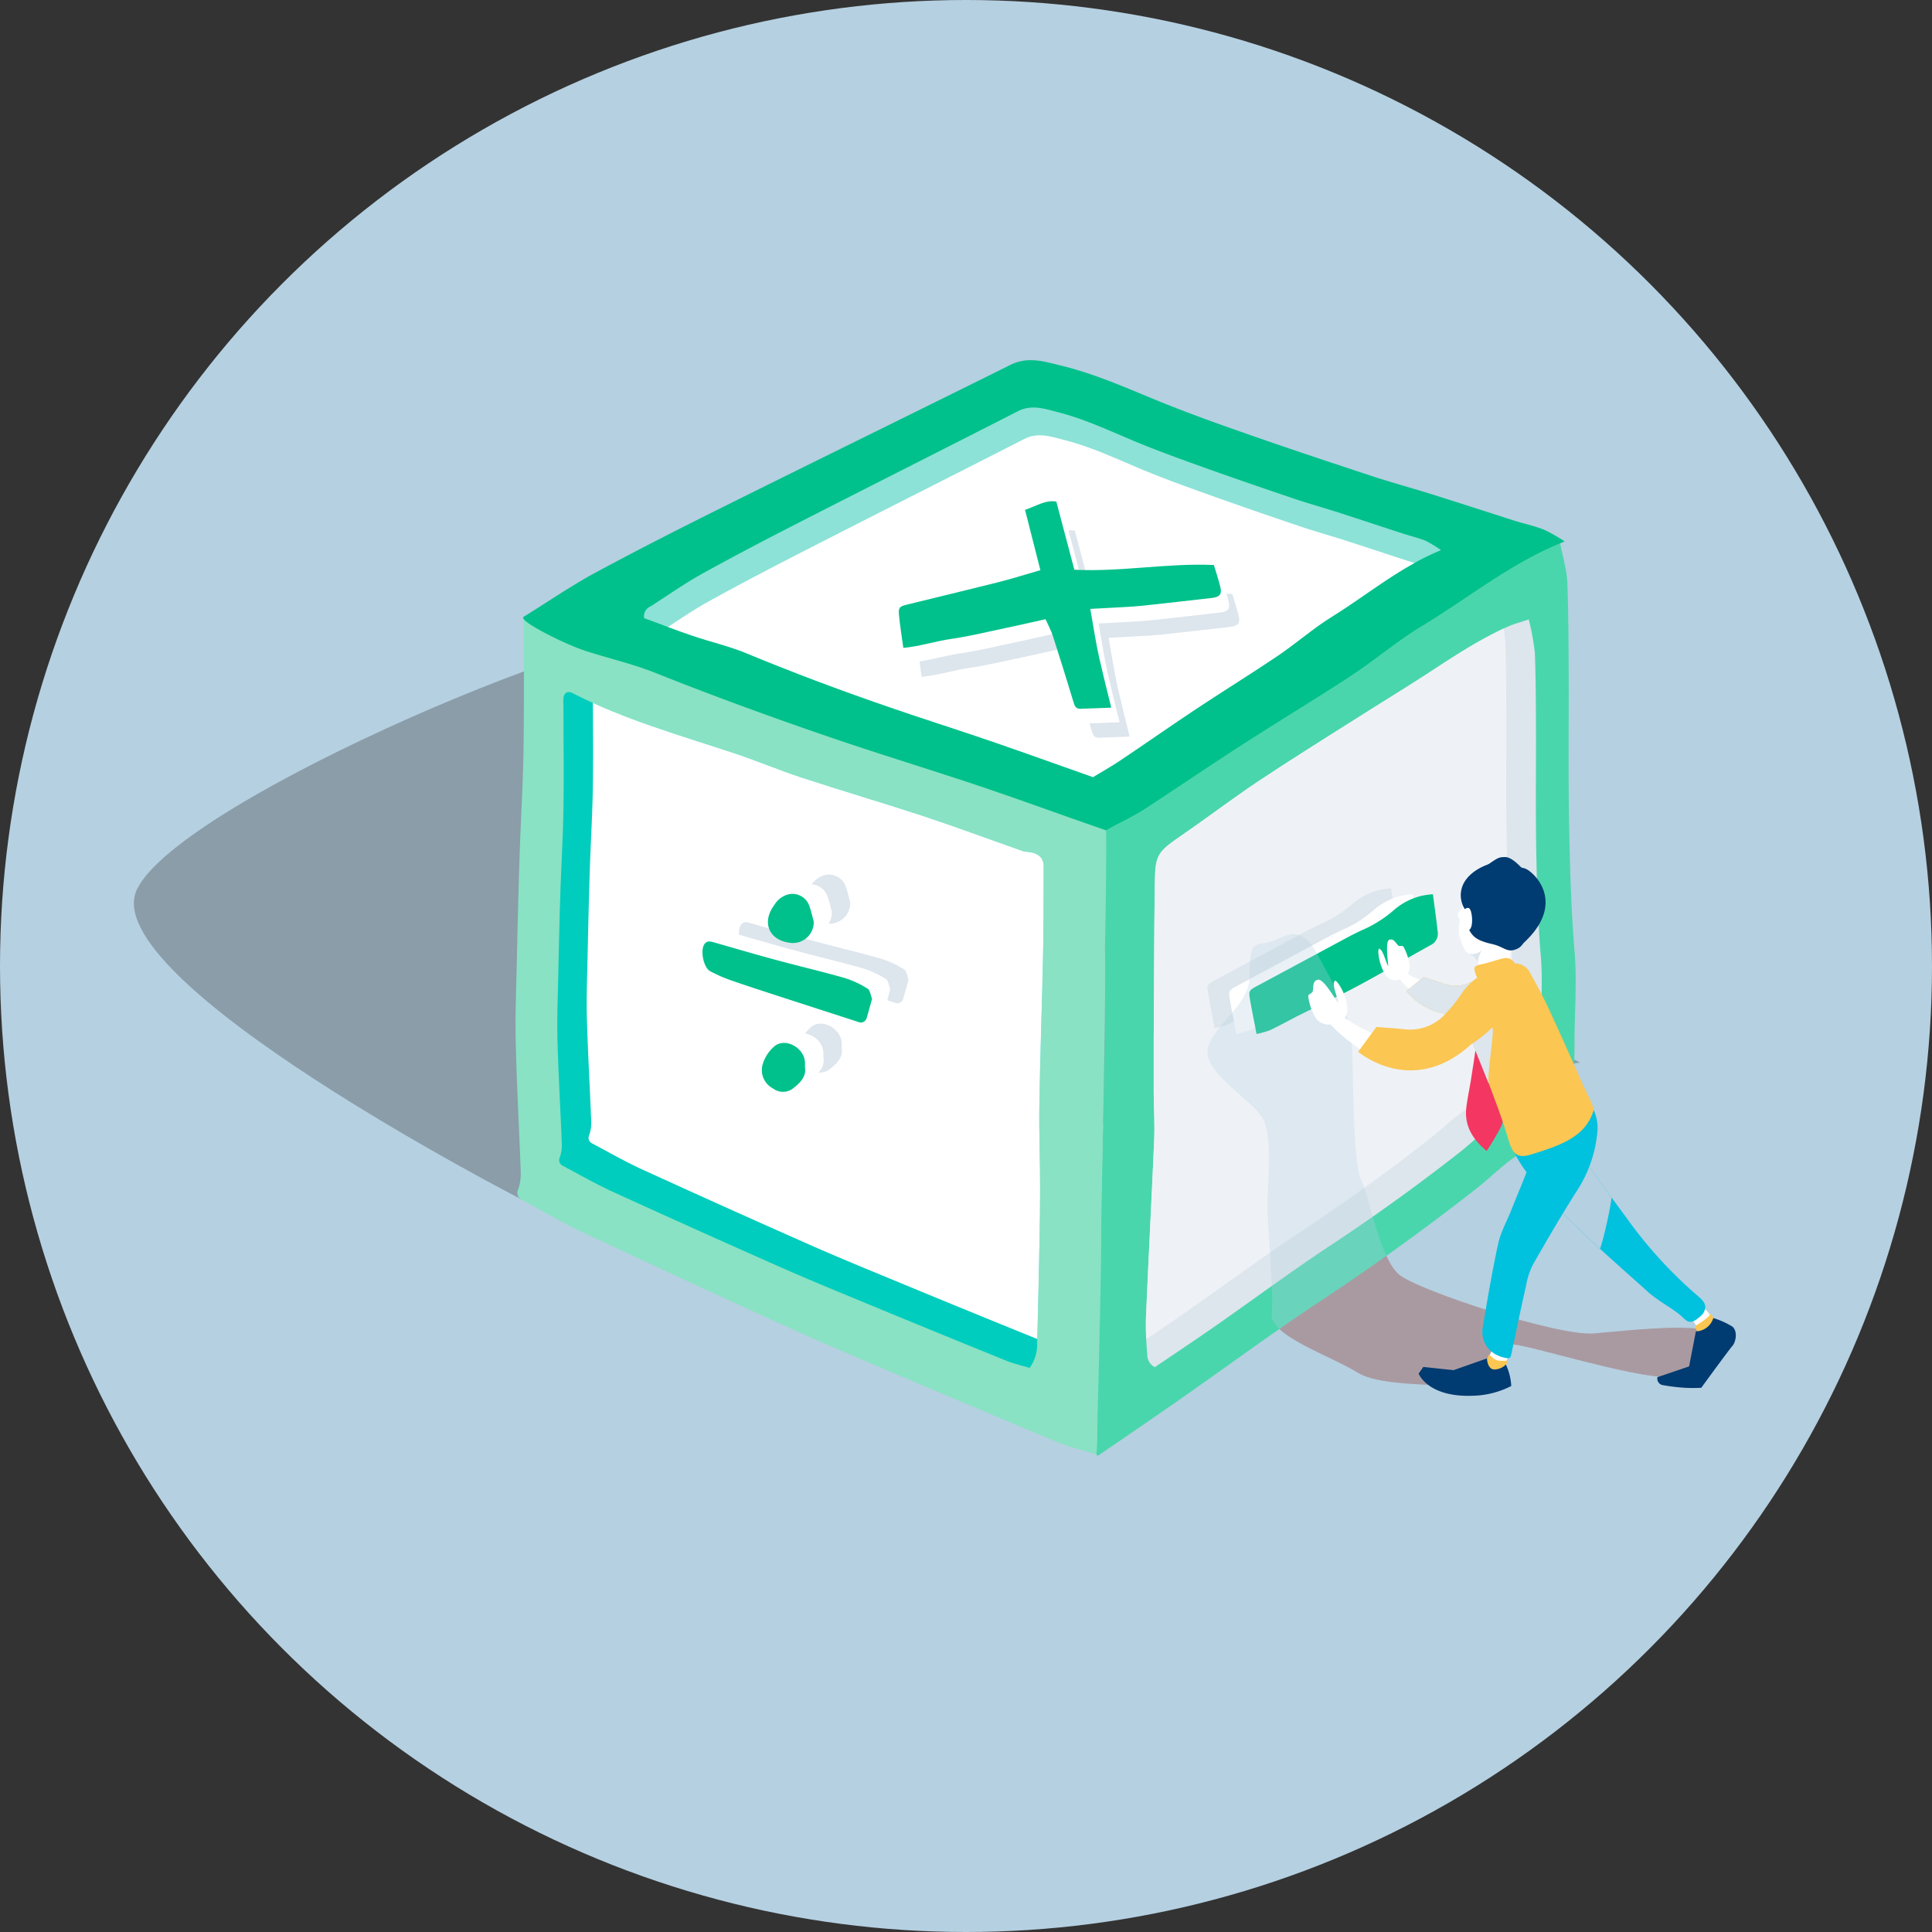 <svg xmlns="http://www.w3.org/2000/svg" xmlns:xlink="http://www.w3.org/1999/xlink" viewBox="0 0 360 360"><rect x="0" y="0" width="360" height="360" fill="#333333" stroke="none"/><defs><style>.cls-1,.cls-22{fill:#dde5ed;}.cls-2{fill:#00cdbd;}.cls-3{fill:#8ce2d7;}.cls-4{fill:#00c1de;}.cls-5{isolation:isolate;}.cls-17,.cls-6{fill:#b5d0e1;}.cls-7{fill:#231f20;}.cls-17,.cls-7{opacity:0.29;}.cls-8{fill:#97382e;opacity:0.5;}.cls-9{fill:#4ad6ac;}.cls-10{clip-path:url(#clip-path);}.cls-11{fill:#eef2f6;}.cls-12{fill:#89e2c3;}.cls-13{clip-path:url(#clip-path-2);}.cls-14{fill:#fff;}.cls-15{fill:#00c18b;}.cls-16{clip-path:url(#clip-path-3);}.cls-18{clip-path:url(#clip-path-4);}.cls-19{fill:#f43662;}.cls-20{fill:#003b71;}.cls-21{fill:#fbc652;}.cls-22{mix-blend-mode:multiply;}</style><clipPath id="clip-path"><path class="cls-1" d="M284.86,115.42a45.08,45.08,0,0,1,1.14,6.26c.2,5.34.19,10.69.21,16,0,7.13-.08,14.27.06,21.4.12,6.37.3,12.75.84,19.09.39,4.67,0,9.3,0,14,0,2.89-.11,5.78-.15,8.67a3.88,3.88,0,0,1-1.1,2.58,29.58,29.58,0,0,1-7.33,6c-2.31,1.49-4.26,3.5-6.43,5.21q-11.74,9.21-24.22,17.46c-7.23,4.77-14.18,9.94-21.28,14.9-3.75,2.61-7.56,5.15-11.41,7.76a2.59,2.59,0,0,1-1.41-2.53,53.22,53.22,0,0,1-.25-6.61c.47-11.13,1.07-22.25,1.54-33.38.12-2.88-.08-5.77-.09-8.66q0-5,0-9.92c.05-9.6.07-19.21.2-28.81.08-5.68.39-6,5.24-9.35s9.27-6.71,14-9.88c6.14-4.08,12.41-8,18.64-11.94,4.17-2.65,8.41-5.22,12.55-7.91,5-3.26,10-6.62,15.5-9.06C282.2,116.22,283.36,115.93,284.86,115.42Z"/></clipPath><clipPath id="clip-path-2"><path class="cls-2" d="M194.47,161.32c0,5.27,0,13.31-.15,18.58-.19,8.67-.52,17.34-.65,26-.08,5.27.16,10.55.14,15.82,0,5.89-.17,11.78-.28,17.67-.07,3.63-.18,7.27-.27,10.9a7.39,7.39,0,0,1-1.41,4.6c-1.43-.44-3-.79-4.41-1.37q-12.59-5.1-25.13-10.29c-5.65-2.34-11.32-4.65-16.9-7.12q-15.68-6.93-31.27-14.06c-3.16-1.45-6.19-3.19-9.26-4.82a1.15,1.15,0,0,1-.57-1.56,6.91,6.91,0,0,0,.38-2.44c-.25-6.43-.63-12.85-.81-19.28-.11-4,.06-8.05.14-12.08.11-5.2.23-10.39.4-15.58s.49-10.39.57-15.58c.1-6.43,0-12.87,0-19.3a9.07,9.07,0,0,1,0-1.39c.15-1,.84-1.31,1.74-.85,9.5,4.87,19.76,7.77,29.86,11.11,4.3,1.42,8.48,3.2,12.78,4.61,7.48,2.45,15,4.65,22.52,7.12,6.34,2.1,12.59,4.43,18.89,6.65C191.09,158.76,194.47,158.56,194.47,161.32Z"/></clipPath><clipPath id="clip-path-3"><path class="cls-3" d="M268.51,102.51c-7.67,3.16-13.64,8.25-20.23,12.34-3.56,2.2-6.73,5-10.21,7.36-5,3.37-10.12,6.53-15.14,9.86-4.77,3.16-9.45,6.45-14.2,9.63-1.7,1.14-3.5,2.15-5.06,3.1-6.54-2.31-12.84-4.58-19.16-6.75-6.49-2.22-13-4.27-19.5-6.53-8.71-3-17.36-6.25-25.88-9.78-3.23-1.34-6.68-2.12-10-3.25-3-1-6-2.18-9.1-3.3A2,2,0,0,1,121.2,113c3.15-2,6.21-4.18,9.47-6,6-3.33,12.09-6.5,18.2-9.63,13.59-6.95,27.22-13.81,40.81-20.75,2.53-1.3,5-.45,7.35.16,4.74,1.19,9.18,3.24,13.67,5.14s8.94,3.5,13.45,5.12c5.6,2,11.23,3.94,16.86,5.84,2.74.93,5.54,1.7,8.3,2.59,4,1.29,8,2.62,12,3.92,1.45.47,2.95.82,4.36,1.38A21.89,21.89,0,0,1,268.51,102.51Z"/></clipPath><clipPath id="clip-path-4"><path class="cls-4" d="M281.82,214c1.65-1.46,3.56-1.15,5.1-2.28,2.23-1.64,4.17-1.65,5.86.86,3.2,4.78,6.68,9.43,10.11,14.09a82.16,82.16,0,0,0,13.63,14.95c1.3,1.08,1.68,2.08.62,3.38-2.49,2.37-2.83,1-4.27-.13-1.87-1.46-4.08-2.6-5.81-4.16-7.43-6.7-15.14-13.2-21.36-20.82A22,22,0,0,1,281.82,214Z"/></clipPath></defs><title>Icons_Market_Movement_3C</title><g class="cls-5"><g id="Background"><g id="Layer_4" data-name="Layer 4"><circle id="_27.62.111" data-name="27.62.111" class="cls-6" cx="180" cy="180" r="180"/></g></g><g id="Layer_3" data-name="Layer 3"><path class="cls-7" d="M97.27,223.54s-79.86-41-71.74-57.83,92.62-52.17,102.39-47.64C256.71,177.75,294.41,198,294.41,198Z"/><path class="cls-8" d="M279,257.81s-20.53,1.34-25.93-2-16.57-6.91-16.11-11.08-.93-17.33-.78-21.22.93-12-.93-15.21S225,200.26,225,196.07s7.72-8.57,7.82-13.83.1-6.28,3-6.54,6.15-4.55,9.59,2,6.23,10.13,6.54,18.36.16,20.48,1.71,23.89,3.52,14.58,7,17.53,29.62,11.55,36.31,11,24.57-2.75,22.68,1.44-1.42,6.93-8.86,6.72-24.66-5.64-28.54-6.1S279,257.81,279,257.81Z"/><path class="cls-9" d="M290.67,101c.53,2.82,1.29,5.2,1.38,7.6.24,6.48.23,13,.26,19.46,0,8.65-.09,17.31.08,26,.15,7.72.37,15.46,1,23.16.48,5.67,0,11.29,0,16.93,0,3.51-.13,7-.19,10.52a4.71,4.71,0,0,1-1.34,3.13c-2.5,3.07-5.61,5.19-8.89,7.31-2.81,1.81-5.17,4.25-7.81,6.32q-14.24,11.18-29.38,21.18c-8.77,5.79-17.2,12.06-25.82,18.07-4.55,3.17-10.76,7.44-15.43,10.61-1-1,0-3.1-.13-4.27a64.57,64.57,0,0,1-.31-8c.57-13.5,1.72-59,1.74-63,.06-11.65.08-23.3.24-35,0-2.89,0-6.6,0-6.6s2.9-2.39,6.31-4.74c5.72-3.95,11.25-8.15,17-12,7.45-5,15.06-9.68,22.62-14.48,5.07-3.22,10.2-6.33,15.23-9.6,6.09-4,12.11-8,18.81-11C287.44,102,288.85,101.66,290.67,101Z"/><path class="cls-1" d="M284.86,115.42a45.08,45.08,0,0,1,1.14,6.26c.2,5.34.19,10.69.21,16,0,7.13-.08,14.27.06,21.4.12,6.37.3,12.75.84,19.09.39,4.67,0,9.3,0,14,0,2.89-.11,5.78-.15,8.67a3.88,3.88,0,0,1-1.1,2.58,29.58,29.58,0,0,1-7.33,6c-2.31,1.49-4.26,3.5-6.43,5.21q-11.74,9.21-24.22,17.46c-7.23,4.77-14.18,9.94-21.28,14.9-3.75,2.61-7.56,5.15-11.41,7.76a2.59,2.59,0,0,1-1.41-2.53,53.22,53.22,0,0,1-.25-6.61c.47-11.13,1.07-22.25,1.54-33.38.12-2.88-.08-5.77-.09-8.66q0-5,0-9.92c.05-9.6.07-19.21.2-28.81.08-5.68.39-6,5.24-9.35s9.27-6.71,14-9.88c6.14-4.08,12.41-8,18.64-11.94,4.17-2.65,8.41-5.22,12.55-7.91,5-3.26,10-6.62,15.5-9.06C282.2,116.22,283.36,115.93,284.86,115.42Z"/><g class="cls-10"><path class="cls-11" d="M279.33,112.86a45.08,45.08,0,0,1,1.14,6.26c.2,5.34.19,10.69.21,16,0,7.13-.08,14.27.06,21.4.12,6.37.3,12.75.84,19.09.39,4.67,0,9.3,0,14,0,2.89-.11,5.78-.15,8.67a3.88,3.88,0,0,1-1.1,2.58,29.58,29.58,0,0,1-7.33,6c-2.31,1.49-4.26,3.5-6.43,5.21q-11.74,9.21-24.22,17.46c-7.23,4.77-14.18,9.94-21.28,14.9-3.75,2.61-7.56,5.15-11.41,7.76a2.59,2.59,0,0,1-1.41-2.53A53.22,53.22,0,0,1,208,243c.47-11.13,1.07-22.25,1.54-33.38.12-2.88-.08-5.77-.09-8.66q0-5,0-9.92c.05-9.6.07-19.21.2-28.81.08-5.68.39-6,5.24-9.35s9.27-6.71,14-9.88c6.14-4.08,12.41-8,18.64-11.94,4.17-2.65,8.41-5.22,12.55-7.91,5-3.26,10-6.62,15.5-9.06C276.67,113.66,277.83,113.37,279.33,112.86Z"/></g><path class="cls-12" d="M202.78,150.24l1.27-5.71c1.54-.16,1.61.84,1.65,1.82.16,3.46.42,6.92.42,10.38q0,9.91-.22,19.83c.22,10.85-.67,45.83-.7,52.44,0,7.38-.22,14.77-.37,22.15-.09,4.56-.23,9.11-.34,13.67,0,2,0,4.15-.19,6.19-1.74-.55-5.13-1.4-6.87-2.13q-15.27-6.36-30.49-12.85c-6.86-2.92-13.73-5.81-20.51-8.89q-19-8.66-37.94-17.56c-3.84-1.81-7.51-4-11.23-6a1.45,1.45,0,0,1-.69-2,8.93,8.93,0,0,0,.47-3.05c-.29-8.06-.75-16.11-.94-24.17-.12-5,.09-10.1.2-15.14.14-6.51.3-13,.51-19.53s.62-13,.73-19.53c.14-8.06.06-15.52.07-23.59,0-.58,0-1.41,0-1.41s2.28-1.09,3.37-.51c11.52,6.09,22.73,8.21,35,12.38,5.22,1.78,10.29,4,15.51,5.75,9.08,3.06,18.26,5.8,27.32,8.88,7.69,2.62,15.28,5.53,22.91,8.3C202,150.08,202.39,150.14,202.78,150.24Z"/><path class="cls-2" d="M194.47,161.32c0,5.27,0,13.31-.15,18.58-.19,8.67-.52,17.34-.65,26-.08,5.27.16,10.55.14,15.82,0,5.89-.17,11.78-.28,17.67-.07,3.63-.18,7.27-.27,10.9a7.39,7.39,0,0,1-1.41,4.6c-1.43-.44-3-.79-4.41-1.37q-12.59-5.1-25.13-10.29c-5.65-2.34-11.32-4.65-16.9-7.12q-15.68-6.93-31.27-14.06c-3.16-1.45-6.19-3.19-9.26-4.82a1.15,1.15,0,0,1-.57-1.56,6.91,6.91,0,0,0,.38-2.44c-.25-6.43-.63-12.85-.81-19.28-.11-4,.06-8.05.14-12.08.11-5.2.23-10.39.4-15.58s.49-10.39.57-15.58c.1-6.43,0-12.87,0-19.3a9.07,9.07,0,0,1,0-1.39c.15-1,.84-1.31,1.74-.85,9.5,4.87,19.76,7.77,29.86,11.11,4.3,1.42,8.48,3.2,12.78,4.61,7.48,2.45,15,4.65,22.52,7.12,6.34,2.1,12.59,4.43,18.89,6.65C191.09,158.76,194.47,158.56,194.47,161.32Z"/><g class="cls-13"><path class="cls-14" d="M199.95,157.16c0,5.27,0,13.31-.15,18.58-.19,8.67-.52,17.34-.65,26-.08,5.27.16,10.55.14,15.82,0,5.89-.17,11.78-.28,17.67-.07,3.63-.18,7.27-.27,10.9a7.39,7.39,0,0,1-1.41,4.6c-1.43-.44-3-.79-4.41-1.37q-12.59-5.1-25.13-10.29c-5.65-2.34-11.32-4.65-16.9-7.12q-15.68-6.93-31.27-14.06c-3.16-1.45-6.19-3.19-9.26-4.82a1.15,1.15,0,0,1-.57-1.56,6.91,6.91,0,0,0,.38-2.44c-.25-6.43-.63-12.85-.81-19.28-.11-4,.06-8.05.14-12.08.11-5.2.23-10.39.4-15.58s.49-10.39.57-15.58c.1-6.43,0-12.87,0-19.3a9.07,9.07,0,0,1,0-1.39c.15-1,.84-1.31,1.74-.85,9.5,4.87,19.76,7.77,29.86,11.11,4.3,1.42,8.48,3.2,12.78,4.61,7.48,2.45,15,4.65,22.52,7.12,6.34,2.1,12.59,4.43,18.89,6.65C196.56,154.61,199.94,154.4,199.95,157.16Z"/></g><path class="cls-15" d="M291.55,100.89c-10.05,4-17.87,10.5-26.5,15.7-4.66,2.81-8.82,6.38-13.37,9.37-6.54,4.29-13.26,8.32-19.83,12.56-6.24,4-12.38,8.21-18.6,12.26-2.23,1.45-5.11,2.72-7.16,3.93-8.57-2.94-16.28-5.81-24.57-8.57-8.49-2.83-17.07-5.44-25.54-8.32-11.4-3.87-22.73-8-33.9-12.45-4.23-1.7-8.75-2.7-13.1-4.13-4-1.31-12.49-5.63-11.42-6.3,4.13-2.55,9.2-6,13.47-8.28,7.86-4.24,15.83-8.28,23.83-12.26,17.79-8.85,35.65-17.58,53.44-26.42,3.32-1.65,6.48-.57,9.63.2,6.21,1.52,12,4.13,17.91,6.54s11.7,4.46,17.62,6.52c7.33,2.56,14.7,5,22.08,7.44,3.59,1.18,7.25,2.17,10.87,3.3,5.23,1.64,10.43,3.33,15.65,5,1.9.6,3.86,1,5.71,1.75A28.85,28.85,0,0,1,291.55,100.89Z"/><path class="cls-3" d="M268.51,102.51c-7.67,3.16-13.64,8.25-20.23,12.34-3.56,2.2-6.73,5-10.21,7.36-5,3.37-10.12,6.53-15.14,9.86-4.77,3.16-9.45,6.45-14.2,9.63-1.7,1.14-3.5,2.15-5.06,3.1-6.54-2.31-12.84-4.58-19.16-6.75-6.49-2.22-13-4.27-19.5-6.53-8.71-3-17.36-6.25-25.88-9.78-3.23-1.34-6.68-2.12-10-3.25-3-1-6-2.18-9.1-3.3A2,2,0,0,1,121.2,113c3.15-2,6.21-4.18,9.47-6,6-3.33,12.09-6.5,18.2-9.63,13.59-6.95,27.22-13.81,40.81-20.75,2.53-1.3,5-.45,7.35.16,4.74,1.19,9.18,3.24,13.67,5.14s8.94,3.5,13.45,5.12c5.6,2,11.23,3.94,16.86,5.84,2.74.93,5.54,1.7,8.3,2.59,4,1.29,8,2.62,12,3.92,1.45.47,2.95.82,4.36,1.38A21.89,21.89,0,0,1,268.51,102.51Z"/><g class="cls-16"><path class="cls-14" d="M269.68,107.65C262,110.81,256,115.9,249.44,120c-3.56,2.2-6.73,5-10.21,7.36-5,3.37-10.12,6.53-15.14,9.86-4.77,3.16-9.45,6.45-14.2,9.63-1.7,1.14-3.5,2.15-5.06,3.1-6.54-2.31-12.84-4.58-19.16-6.75-6.49-2.22-13-4.27-19.5-6.53-8.71-3-17.36-6.25-25.88-9.78-3.23-1.34-6.68-2.12-10-3.25-3-1-6-2.18-9.1-3.3a2,2,0,0,1,1.19-2.16c3.15-2,6.21-4.18,9.47-6,6-3.33,12.09-6.5,18.2-9.63,13.59-6.95,27.22-13.81,40.81-20.75,2.53-1.3,5-.45,7.35.16,4.74,1.19,9.18,3.24,13.67,5.14s8.94,3.5,13.45,5.12c5.6,2,11.23,3.94,16.86,5.84,2.74.93,5.54,1.7,8.3,2.59,4,1.29,8,2.62,12,3.92,1.45.47,2.95.82,4.36,1.38A21.89,21.89,0,0,1,269.68,107.65Z"/></g><path class="cls-1" d="M229.61,110.67c.42,1.42.88,2.76,1.21,4.13s-.2,1.83-1.52,2c-4.31.48-8.61,1-12.92,1.45-2.46.25-4.94.32-7.41.47l-2.39.13c.57,3.16,1,6.19,1.68,9.19s1.43,6,2.23,9.21c-2.13.08-4,.16-5.81.21-.76,0-1-.47-1.2-1.15q-1.88-6.22-3.87-12.41c-.32-1-.83-1.92-1.37-3.13-2.88.64-5.81,1.31-8.75,1.93s-5.81,1.31-8.75,1.73-5.86,1.38-9,1.69c-.3-2.25-.63-4.2-.81-6.15-.13-1.37.11-1.58,1.45-1.91,5.65-1.39,11.32-2.74,17-4.17,2.58-.65,5.11-1.46,7.9-2.26l-2.83-11.21c2-.64,3.74-1.89,5.83-1.54l3.36,12.7C212.31,112,220.91,110.28,229.61,110.67Z"/><path class="cls-14" d="M227.74,108c.42,1.42.88,2.76,1.21,4.13s-.2,1.83-1.52,2c-4.31.48-8.61,1-12.92,1.45-2.46.25-4.94.32-7.41.47l-2.39.13c.57,3.16,1,6.19,1.68,9.19s1.43,6,2.23,9.21c-2.13.08-4,.16-5.81.21-.76,0-1-.47-1.2-1.15q-1.88-6.22-3.87-12.41c-.32-1-.83-1.92-1.37-3.13-2.88.64-5.81,1.31-8.75,1.93s-5.81,1.31-8.75,1.73-5.86,1.38-9,1.69c-.3-2.25-.63-4.2-.81-6.15-.13-1.37.11-1.58,1.45-1.91,5.65-1.39,11.32-2.74,17-4.17,2.58-.65,5.11-1.46,7.9-2.26l-2.83-11.21c2-.64,3.74-1.89,5.83-1.54l3.36,12.7C210.45,109.3,219,107.59,227.74,108Z"/><path class="cls-1" d="M259.21,165.52c.33,2.51.65,4.7.88,6.91a2.37,2.37,0,0,1-1.32,2.59c-4.56,2.5-9,5.17-13.62,7.63-3.55,1.91-7.21,3.6-10.81,5.4-1.83.92-3.61,1.92-5.46,2.8a16,16,0,0,1-2.53.72c-.45-2.38-.89-4.48-1.25-6.6-.24-1.42-.09-1.58,1.26-2.3l17.19-9.24c.76-.41,1.55-.77,2.33-1.16a22.63,22.63,0,0,0,5.82-3.58,12.15,12.15,0,0,1,5.55-2.9A18.51,18.51,0,0,1,259.21,165.52Z"/><path class="cls-14" d="M263.24,166.62c.33,2.51.65,4.7.88,6.91a2.37,2.37,0,0,1-1.32,2.59c-4.56,2.5-9,5.17-13.62,7.63-3.55,1.91-7.21,3.6-10.81,5.4-1.83.92-3.61,1.92-5.46,2.8a16,16,0,0,1-2.53.72c-.45-2.38-.89-4.48-1.25-6.6-.24-1.42-.09-1.58,1.26-2.3l17.19-9.24c.76-.41,1.55-.77,2.33-1.16a22.63,22.63,0,0,0,5.82-3.58,12.15,12.15,0,0,1,5.55-2.9A18.51,18.51,0,0,1,263.24,166.62Z"/><path class="cls-15" d="M267,166.62c.33,2.51.65,4.7.88,6.91a2.37,2.37,0,0,1-1.32,2.59c-4.56,2.5-9,5.17-13.62,7.63-3.55,1.91-7.21,3.6-10.81,5.4-1.83.92-3.61,1.92-5.46,2.8a16,16,0,0,1-2.53.72c-.45-2.38-.89-4.48-1.25-6.6-.24-1.42-.09-1.58,1.26-2.3l17.19-9.24c.76-.41,1.55-.77,2.33-1.16a22.63,22.63,0,0,0,5.82-3.58,12.15,12.15,0,0,1,5.55-2.9A18.51,18.51,0,0,1,267,166.62Z"/><path class="cls-1" d="M169.3,182.53c-.37,1.29-.66,2.43-1,3.54a1.14,1.14,0,0,1-1.62.75l-12.36-4c-3.71-1.21-7.43-2.4-11.11-3.67a27.51,27.51,0,0,1-4.08-1.77c-1.25-.67-1.86-3.85-1.1-5,.42-.64,1-.6,1.64-.42,3.87,1.11,7.73,2.24,11.61,3.29,4.24,1.15,8.52,2.15,12.75,3.35a17.89,17.89,0,0,1,4.38,2C168.92,180.84,169,181.86,169.3,182.53Z"/><path class="cls-1" d="M158.43,168.13a3.88,3.88,0,0,1-4.48,3.95c-3.88-.5-5.26-3.82-2.89-7a4.33,4.33,0,0,1,2.57-2,3.33,3.33,0,0,1,3.93,2C157.93,166.1,158.14,167.13,158.43,168.13Z"/><path class="cls-1" d="M156.84,195.32c.3,1.72-1,3-2.47,4.07a3.08,3.08,0,0,1-3.49-.16,3.85,3.85,0,0,1-1.84-4.76,6.94,6.94,0,0,1,2.28-3.24c2.12-1.46,5.45.57,5.51,3.16C156.84,194.56,156.84,194.75,156.84,195.32Z"/><path class="cls-14" d="M165.9,184.32c-.37,1.29-.66,2.43-1,3.54a1.14,1.14,0,0,1-1.62.75l-12.36-4c-3.71-1.21-7.43-2.4-11.11-3.67a27.51,27.51,0,0,1-4.08-1.77c-1.25-.67-1.86-3.85-1.1-5,.42-.64,1-.6,1.64-.42,3.87,1.11,7.73,2.24,11.61,3.29,4.24,1.15,8.52,2.15,12.75,3.35a17.89,17.89,0,0,1,4.38,2C165.52,182.63,165.62,183.65,165.9,184.32Z"/><path class="cls-14" d="M155,169.93a3.88,3.88,0,0,1-4.48,3.95c-3.88-.5-5.26-3.82-2.89-7a4.33,4.33,0,0,1,2.57-2,3.33,3.33,0,0,1,3.93,2C154.54,167.9,154.75,168.93,155,169.93Z"/><path class="cls-14" d="M153.44,197.12c.3,1.72-1,3-2.47,4.07a3.08,3.08,0,0,1-3.49-.16,3.85,3.85,0,0,1-1.84-4.76,6.94,6.94,0,0,1,2.28-3.24c2.12-1.46,5.45.57,5.51,3.16C153.44,196.36,153.44,196.54,153.44,197.12Z"/><path class="cls-15" d="M162.5,186.12c-.37,1.29-.66,2.43-1,3.54a1.14,1.14,0,0,1-1.62.75l-12.36-4c-3.71-1.21-7.43-2.4-11.11-3.67a27.51,27.51,0,0,1-4.08-1.77c-1.25-.67-1.86-3.85-1.1-5,.42-.64,1-.6,1.64-.42,3.87,1.11,7.73,2.24,11.61,3.29,4.24,1.15,8.52,2.15,12.75,3.35a17.89,17.89,0,0,1,4.38,2C162.13,184.43,162.22,185.45,162.5,186.12Z"/><path class="cls-15" d="M151.63,171.72a3.88,3.88,0,0,1-4.48,3.95c-3.88-.5-5.26-3.82-2.89-7a4.33,4.33,0,0,1,2.57-2,3.33,3.33,0,0,1,3.93,2C151.14,169.69,151.35,170.72,151.63,171.72Z"/><path class="cls-15" d="M150,198.91c.3,1.72-1,3-2.47,4.07a3.08,3.08,0,0,1-3.49-.16,3.85,3.85,0,0,1-1.84-4.76,6.94,6.94,0,0,1,2.28-3.24c2.12-1.46,5.45.57,5.51,3.16C150,198.15,150,198.34,150,198.91Z"/><path class="cls-15" d="M226.19,105.28c.42,1.42.88,2.76,1.21,4.13s-.2,1.83-1.52,2c-4.31.48-8.61,1-12.92,1.45-2.46.25-4.94.32-7.41.47l-2.39.13c.57,3.16,1,6.19,1.68,9.19s1.43,6,2.23,9.21c-2.13.08-4,.16-5.81.21-.76,0-1-.47-1.2-1.15q-1.88-6.22-3.87-12.41c-.32-1-.83-1.92-1.37-3.13-2.88.64-5.81,1.31-8.75,1.93s-5.81,1.31-8.75,1.73-5.86,1.38-9,1.69c-.3-2.25-.63-4.2-.81-6.15-.13-1.37.11-1.58,1.45-1.91,5.65-1.39,11.32-2.74,17-4.17,2.58-.65,5.11-1.46,7.9-2.26L191,95c2-.64,3.74-1.89,5.83-1.54l3.36,12.7C208.9,106.6,217.5,104.89,226.19,105.28Z"/><path class="cls-17" d="M279,257.81s-20.53,1.34-25.93-2-16.57-6.91-16.11-11.08-.93-17.33-.78-21.22.93-12-.93-15.21S225,200.26,225,196.07s7.72-8.57,7.82-13.83.1-6.28,3-6.54,6.15-4.55,9.59,2,6.23,10.13,6.54,18.36.16,20.48,1.71,23.89,3.52,14.58,7,17.53,29.62,11.55,36.31,11,24.57-2.75,22.68,1.44-1.42,6.93-8.86,6.72-24.66-5.64-28.54-6.1S279,257.81,279,257.81Z"/><path class="cls-14" d="M314.65,244.71l2.44,4s2.09-1,2.33-2-2.39-3.52-2.39-3.52Z"/><path class="cls-4" d="M281.82,214c1.65-1.46,3.56-1.15,5.1-2.28,2.23-1.64,4.17-1.65,5.86.86,3.2,4.78,6.68,9.43,10.11,14.09a82.16,82.16,0,0,0,13.63,14.95c1.3,1.08,1.68,2.08.62,3.38-2.49,2.37-2.83,1-4.27-.13-1.87-1.46-4.08-2.6-5.81-4.16-7.43-6.7-15.14-13.2-21.36-20.82A22,22,0,0,1,281.82,214Z"/><g class="cls-18"><path class="cls-6" d="M296.43,216.55s3.67,4.36,3.89,5.66-1.76,9.73-2.2,10.49-7.65-5-7.8-7S296.43,216.55,296.43,216.55Z"/></g><path class="cls-14" d="M278.12,251.22l-1.4,3.53a1.92,1.92,0,0,0,2,1.07c1.45-.23,2.5-3.49,2.5-3.49Z"/><path class="cls-19" d="M277.52,189.69a21.27,21.27,0,0,1,.83,2.84c.68,4.74,1.35,9.48,1.9,14.24a6.16,6.16,0,0,1-.53,3.12,49.46,49.46,0,0,1-2.7,4.58c-2.7-2.26-4.24-4.83-3.77-8.29.25-1.88.66-3.73.94-5.6.36-2.41.81-4.81.94-7.23A3.87,3.87,0,0,1,277.52,189.69Z"/><path class="cls-14" d="M273,177a6.08,6.08,0,0,1,3,4.87l2.09,1.41,3.12-3.84.49-4.65-.28-6.2L275,165.43l.66,5.57Z"/><path class="cls-20" d="M275.66,162.2a17.89,17.89,0,0,0,1.85-1.27c1.57-1.07,1.79-1.23,2.94-1.23s2.54,1.47,2.91,1.83.49,0,1.49.68c2.44,1.74,6.51,7.45-2,14.41l-1.65-8.16Z"/><path class="cls-14" d="M275.73,171.15s.71-1.33,1.19-.4-.24,3.65-1.43,3.61C275.48,174.35,274.85,171.47,275.73,171.15Z"/><path class="cls-4" d="M281.13,253.12c-3.9-.48-5.26-3.34-4.84-5.79.88-5.23,1.75-10.46,2.89-15.65.47-2.16,1.64-4.2,2.47-6.3,1.34-3.42,2.9-6.79,3.91-10.29a9,9,0,0,1,4-5.44c1.51-1,3.18-4.87,4.58-6s2.2,1.7,2.84,3.24a8.28,8.28,0,0,1,.71,3.52,24.06,24.06,0,0,1-3.95,11.63c-2.83,4.46-5.48,9-8.08,13.56a14.36,14.36,0,0,0-1.31,4c-1,4.36-1.87,8.73-2.82,13.1C281.49,252.87,281.26,253,281.13,253.12Z"/><path class="cls-14" d="M245.47,182.58c1-.44,3.06,3.16,3.87,4.35,0-1.05-1.27-3.42-.61-4.18.5-.22,2.8,3.65,2.22,6.13a2.35,2.35,0,0,1-1.13,1.47c-1.58.68-3.2,1-4.6-.55a10.65,10.65,0,0,1-1.44-4.06c-.09-.62.73-.51.84-1.07C244.79,183.78,244.53,182.93,245.47,182.58Z"/><path class="cls-14" d="M258.93,175.09c-.83.16-.34,3.71-.25,4.93-.5-.76-.91-3-1.7-3.25-.42.08.07,3.92,1.67,5.4a1.91,1.91,0,0,0,1.44.49c1.33-.29,2.49-.86,2.6-2.61a10.14,10.14,0,0,0-1.13-3.56c-.25-.48-.71,0-1.06-.35C260,175.62,259.7,174.89,258.93,175.09Z"/><path class="cls-21" d="M282.41,179.85c-1.66,2.13-3.77,2.4-7.16,2.39-.84-2.14-.77-2.23,1.16-2.65,1.22-.27,2.41-.7,3.61-1A1.92,1.92,0,0,1,282.41,179.85Z"/><path class="cls-14" d="M247.9,190.87a29.28,29.28,0,0,0,6.51,5.2l1.75-3.4s-1.43-.27-6.09-3.29Z"/><path class="cls-14" d="M260.67,182.25s1.48,2.09,2.69,2.42l1.75-2a7.93,7.93,0,0,1-3.29-1.58Z"/><path class="cls-21" d="M277.42,180.66a16,16,0,0,1-2.37,1.77,6.59,6.59,0,0,1-6.11.84c-1.2-.44-2.43-.81-3.68-1.22l-3.21,2.63a11.59,11.59,0,0,0,14.24,3.14c1-3,2.43-5.84,3.63-8.76A8.07,8.07,0,0,0,277.42,180.66Z"/><path class="cls-22" d="M275.05,182.43a6.59,6.59,0,0,1-6.11.84c-1.2-.44-2.43-.81-3.68-1.22l-3.21,2.63a11.59,11.59,0,0,0,14.24,3.14c1-3,2-4.18,3.18-7.11A42.71,42.71,0,0,0,275.05,182.43Z"/><path class="cls-21" d="M253.06,196l3.41-4.64c1.8.15,3.55.24,5.28.44a8.88,8.88,0,0,0,7.84-3.18,22.27,22.27,0,0,0,2.57-3.2c2.17-3.41,5.48-4.86,9.22-5.7a3,3,0,0,1,3.72,1.56c1.18,2.13,2.36,4.27,3.39,6.48,2.26,4.88,4.44,9.8,6.62,14.72.26.59,2,3.83,1.84,4.39-1.47,5-6.27,6.57-11.41,8.18-3.09,1-3.71-.13-4.62-3.19-1-3.36-2.26-6.64-3.49-9.92-1-2.55-2-5.05-3.06-7.57C266.57,201.68,258.52,200.06,253.06,196Z"/><path class="cls-21" d="M276.87,253.81s.52-1.31.58-1.4.87,1,1.75,1.12a10.72,10.72,0,0,0,1.77,0,11.86,11.86,0,0,1-.73,1.59s-.7,1.89-2,1A3.18,3.18,0,0,1,276.87,253.81Z"/><path class="cls-20" d="M277.07,253.12s.06,2,1.34,2.06a3.09,3.09,0,0,0,2.19-.92,10.81,10.81,0,0,1,1,4,16.5,16.5,0,0,1-7.26,1.82c-8.35.28-10-4.13-10-4.13l.87-1.24,5.64.6Z"/><path class="cls-21" d="M315.85,247.09s2.65-1.54,2.91-2.33l.9,1.48s-2.21,2.53-2.94,2.18A1.92,1.92,0,0,1,315.85,247.09Z"/><path class="cls-22" d="M273.73,177.62a15.76,15.76,0,0,0,2.27-.68c.38-.23-1,2-.49,2.88A4,4,0,0,0,273.73,177.62Z"/><path class="cls-20" d="M316,248.08l-1.26,6.53-5.9,2a1.23,1.23,0,0,0,.92,1.47,35.14,35.14,0,0,0,4.14.51,27.17,27.17,0,0,0,3.11,0s5.09-7,5.79-7.79,1-2.79,0-3.61a15,15,0,0,0-3.55-1.59A3.47,3.47,0,0,1,316,248.08Z"/><path class="cls-22" d="M274.38,194.42a22.12,22.12,0,0,0,3.56-2.85c.87-1.08-1,9.12-.5,10.42S274.38,194.42,274.38,194.42Z"/><path class="cls-14" d="M273.93,165.59c-.32-.16-.73,1.46-.84,1.74s-.29.8-.45,1.19a4.42,4.42,0,0,1-.45,1c-.43.58-.87.82-.16,1.85,0,.35-.17,1-.16,1.39a8.65,8.65,0,0,0,0,1.16,9.45,9.45,0,0,0,.82,2.51c.25.51.5,1.1,1,1.23a2.31,2.31,0,0,0,.72.1,2.37,2.37,0,0,0,1.73-.77,2.73,2.73,0,0,0,.64-1.59,11,11,0,0,0-.07-2.12c-.13-1.29-.27-2.59-.38-3.88a1.15,1.15,0,0,0-.41-.9c-.32-.24-.06-.89-.38-1.13S274.05,165.65,273.93,165.59Z"/><path class="cls-20" d="M277.78,160.91s-3.52.92-5,3.6a4.85,4.85,0,0,0,.23,5c.6.71-.12,2.09.64,3.56s1.47,2.18,4.42,2.85c2.36.54,2.78,1.81,4.81.79s3-7.24.61-8.84C282.74,167.42,277.78,160.91,277.78,160.91Z"/><path class="cls-14" d="M272.51,169.81s1-1.22,1.46-.29.61,3.92-.57,3.88C273.4,173.4,271.64,170.14,272.51,169.81Z"/></g></g></svg>